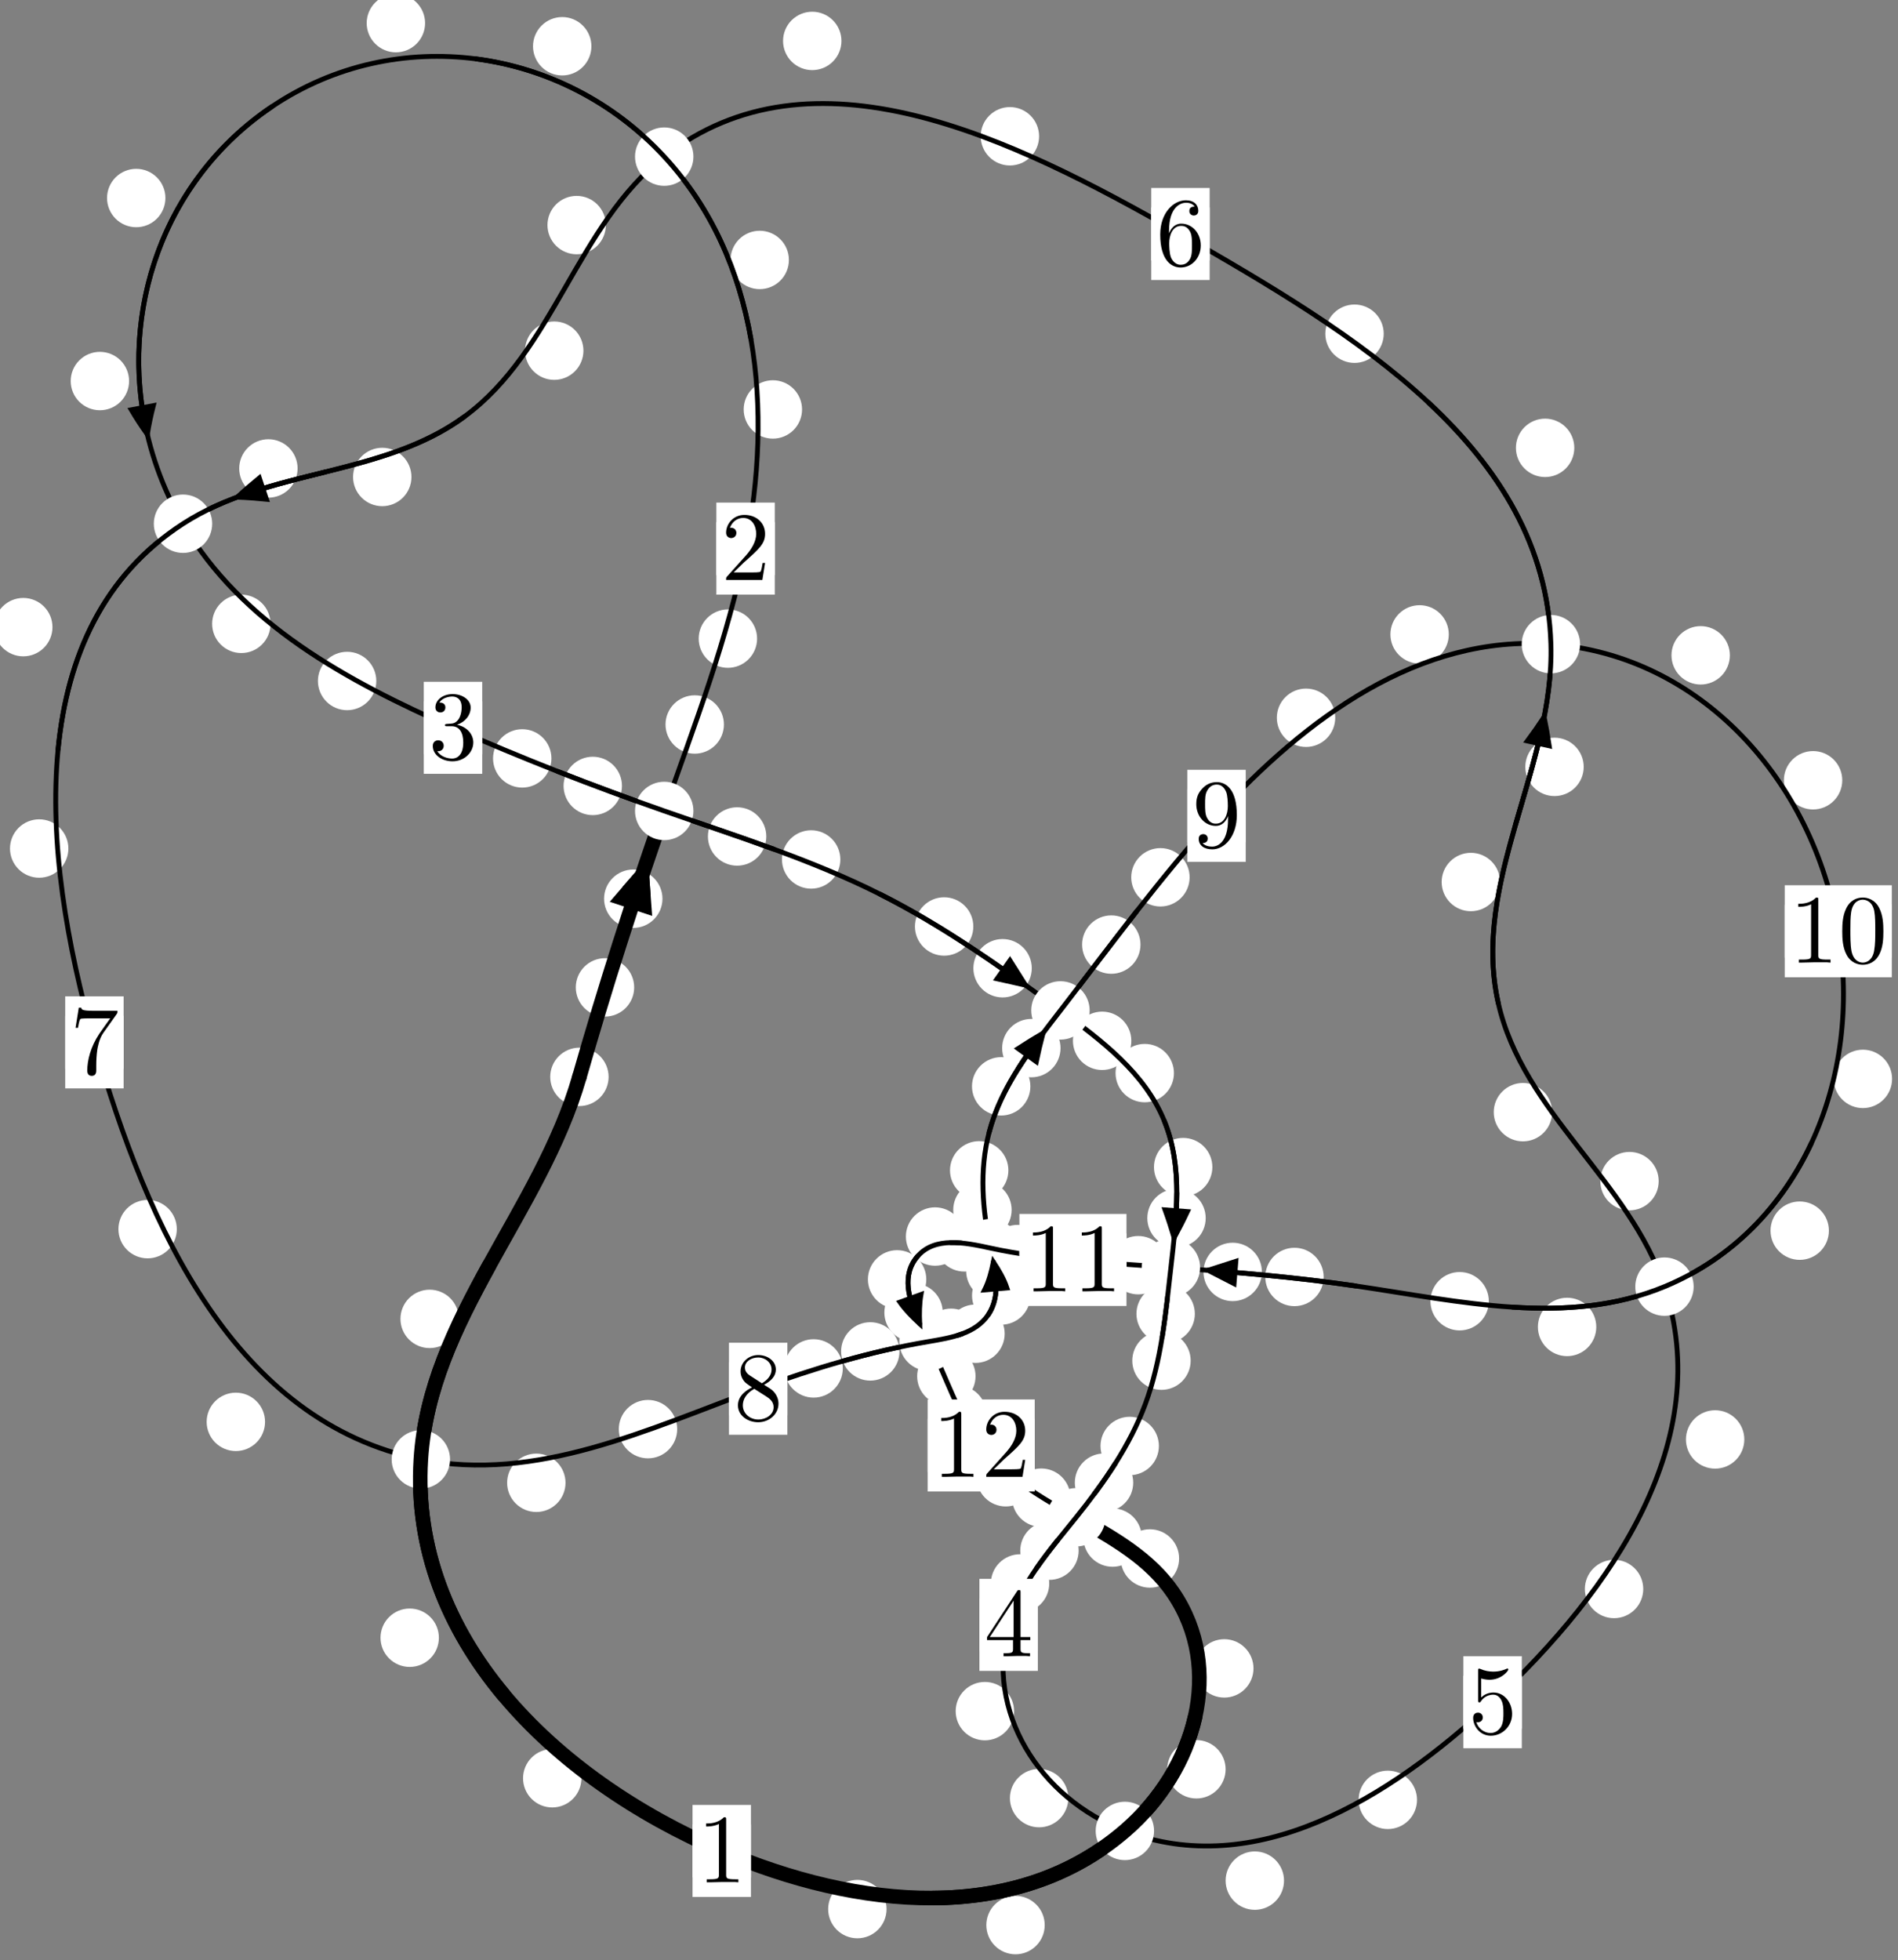 <?xml version="1.0"?>
<!-- Created by MetaPost 1.999 on 2021.07.06:0016 -->
<svg version="1.1" xmlns="http://www.w3.org/2000/svg" xmlns:xlink="http://www.w3.org/1999/xlink" width="194.308" height="200.641" viewBox="0 0 194.308 200.641">
<rect x="0" y="0" width="194.308" height="200.641" fill="#808080" stroke="none"/>
<!-- Original BoundingBox: -68.605530 -117.020248 125.702789 83.620697 -->
  <defs>
    <g transform="scale(0.01,0.01)" id="GLYPHcmr10_48">
      <path style="fill-rule: evenodd;" d="M460 -320C460 -400,455 -480,420 -554C374 -650,292 -666,250 -666C190 -666,117 -640,76 -547C44 -478,39 -400,39 -320C39 -245,43 -155,84 -79C127 2,200 22,249 22C303 22,379 1,423 -94C455 -163,460 -241,460 -320M249 -0C210 -0,151 -25,133 -121C122 -181,122 -273,122 -332C122 -396,122 -462,130 -516C149 -635,224 -644,249 -644C282 -644,348 -626,367 -527C377 -471,377 -395,377 -332C377 -257,377 -189,366 -125C351 -30,294 -0,249 -0"></path>
    </g>
    <g transform="scale(0.01,0.01)" id="GLYPHcmr10_49">
      <path style="fill-rule: evenodd;" d="M294 -640C294 -664,294 -666,271 -666C209 -602,121 -602,89 -602L89 -571C109 -571,168 -571,220 -597L220 -79C220 -43,217 -31,127 -31L95 -31L95 -0L257 -0L130 -3L217 -3L257 -3L297 -3L384 -3L419 -0L419 -31L387 -31C297 -31,294 -42,294 -79"></path>
    </g>
    <g transform="scale(0.01,0.01)" id="GLYPHcmr10_50">
      <path style="fill-rule: evenodd;" d="M127 -77L233 -180C389 -318,449 -372,449 -472C449 -586,359 -666,237 -666C124 -666,50 -574,50 -485C50 -429,100 -429,103 -429C120 -429,155 -441,155 -482C155 -508,137 -534,102 -534C94 -534,92 -534,89 -533C112 -598,166 -635,224 -635C315 -635,358 -554,358 -472C358 -392,308 -313,253 -251L61 -37C50 -26,50 -24,50 -0L421 -0L449 -174L424 -174C419 -144,412 -100,402 -85C395 -77,329 -77,307 -77"></path>
    </g>
    <g transform="scale(0.01,0.01)" id="GLYPHcmr10_51">
      <path style="fill-rule: evenodd;" d="M290 -352C372 -379,430 -449,430 -528C430 -610,342 -666,246 -666C145 -666,69 -606,69 -530C69 -497,91 -478,120 -478C151 -478,171 -500,171 -529C171 -579,124 -579,109 -579C140 -628,206 -641,242 -641C283 -641,338 -619,338 -529C338 -517,336 -459,310 -415C280 -367,246 -364,221 -363C213 -362,189 -360,182 -360C174 -359,167 -358,167 -348C167 -337,174 -337,191 -337L235 -337C317 -337,354 -269,354 -171C354 -35,285 -6,241 -6C198 -6,123 -23,88 -82C123 -77,154 -99,154 -137C154 -173,127 -193,98 -193C74 -193,42 -179,42 -135C42 -44,135 22,244 22C366 22,457 -69,457 -171C457 -253,394 -331,290 -352"></path>
    </g>
    <g transform="scale(0.01,0.01)" id="GLYPHcmr10_52">
      <path style="fill-rule: evenodd;" d="M294 -165L294 -78C294 -42,292 -31,218 -31L197 -31L197 -0L332 -0L238 -3L290 -3L332 -3L374 -3L427 -3L468 -0L468 -31L447 -31C373 -31,371 -42,371 -78L371 -165L471 -165L471 -196L371 -196L371 -651C371 -671,371 -677,355 -677C346 -677,343 -677,335 -665L28 -196L28 -165M300 -196L56 -196L300 -569"></path>
    </g>
    <g transform="scale(0.01,0.01)" id="GLYPHcmr10_53">
      <path style="fill-rule: evenodd;" d="M449 -201C449 -320,367 -420,259 -420C211 -420,168 -404,132 -369L132 -564C152 -558,185 -551,217 -551C340 -551,410 -642,410 -655C410 -661,407 -666,400 -666C399 -666,397 -666,392 -663C372 -654,323 -634,256 -634C216 -634,170 -641,123 -662C115 -665,113 -665,111 -665C101 -665,101 -657,101 -641L101 -345C101 -327,101 -319,115 -319C122 -319,124 -322,128 -328C139 -344,176 -398,257 -398C309 -398,334 -352,342 -334C358 -297,360 -258,360 -208C360 -173,360 -113,336 -71C312 -32,275 -6,229 -6C156 -6,99 -59,82 -118C85 -117,88 -116,99 -116C132 -116,149 -141,149 -165C149 -189,132 -214,99 -214C85 -214,50 -207,50 -161C50 -75,119 22,231 22C347 22,449 -74,449 -201"></path>
    </g>
    <g transform="scale(0.01,0.01)" id="GLYPHcmr10_54">
      <path style="fill-rule: evenodd;" d="M132 -328L132 -352C132 -605,256 -641,307 -641C331 -641,373 -635,395 -601C380 -601,340 -601,340 -556C340 -525,364 -510,386 -510C402 -510,432 -519,432 -558C432 -618,388 -666,305 -666C177 -666,42 -537,42 -316C42 -49,158 22,251 22C362 22,457 -72,457 -204C457 -331,368 -427,257 -427C189 -427,152 -376,132 -328M251 -6C188 -6,158 -66,152 -81C134 -128,134 -208,134 -226C134 -304,166 -404,256 -404C272 -404,318 -404,349 -342C367 -305,367 -254,367 -205C367 -157,367 -107,350 -71C320 -11,274 -6,251 -6"></path>
    </g>
    <g transform="scale(0.01,0.01)" id="GLYPHcmr10_55">
      <path style="fill-rule: evenodd;" d="M476 -609C485 -621,485 -623,485 -644L242 -644C120 -644,118 -657,114 -676L89 -676L56 -470L81 -470C84 -486,93 -549,106 -561C113 -567,191 -567,204 -567L411 -567C400 -551,321 -442,299 -409C209 -274,176 -135,176 -33C176 -23,176 22,222 22C268 22,268 -23,268 -33L268 -84C268 -139,271 -194,279 -248C283 -271,297 -357,341 -419"></path>
    </g>
    <g transform="scale(0.01,0.01)" id="GLYPHcmr10_56">
      <path style="fill-rule: evenodd;" d="M163 -457C117 -487,113 -521,113 -538C113 -599,178 -641,249 -641C322 -641,386 -589,386 -517C386 -460,347 -412,287 -377M309 -362C381 -399,430 -451,430 -517C430 -609,341 -666,250 -666C150 -666,69 -592,69 -499C69 -481,71 -436,113 -389C124 -377,161 -352,186 -335C128 -306,42 -250,42 -151C42 -45,144 22,249 22C362 22,457 -61,457 -168C457 -204,446 -249,408 -291C389 -312,373 -322,309 -362M209 -320L332 -242C360 -223,407 -193,407 -132C407 -58,332 -6,250 -6C164 -6,92 -68,92 -151C92 -209,124 -273,209 -320"></path>
    </g>
    <g transform="scale(0.01,0.01)" id="GLYPHcmr10_57">
      <path style="fill-rule: evenodd;" d="M367 -318L367 -286C367 -52,263 -6,205 -6C188 -6,134 -8,107 -42C151 -42,159 -71,159 -88C159 -119,135 -134,113 -134C97 -134,67 -125,67 -86C67 -19,121 22,206 22C335 22,457 -114,457 -329C457 -598,342 -666,253 -666C198 -666,149 -648,106 -603C65 -558,42 -516,42 -441C42 -316,130 -218,242 -218C303 -218,344 -260,367 -318M243 -241C227 -241,181 -241,150 -304C132 -341,132 -391,132 -440C132 -494,132 -541,153 -578C180 -628,218 -641,253 -641C299 -641,332 -607,349 -562C361 -530,365 -467,365 -421C365 -338,331 -241,243 -241"></path>
    </g>
  </defs>
  <path d="M64.924 101.058C64.924 100.266,64.609 99.505,64.049 98.945C63.488 98.384,62.728 98.069,61.935 98.069C61.143 98.069,60.383 98.384,59.822 98.945C59.262 99.505,58.947 100.266,58.947 101.058C58.947 101.851,59.262 102.611,59.822 103.172C60.383 103.732,61.143 104.047,61.935 104.047C62.728 104.047,63.488 103.732,64.049 103.172C64.609 102.611,64.924 101.851,64.924 101.058Z" style="fill: rgb(100%,100%,100%);stroke: none;"></path>
  <path d="M62.306 110.216C62.306 109.423,61.991 108.663,61.431 108.103C60.87 107.542,60.11 107.227,59.318 107.227C58.525 107.227,57.765 107.542,57.204 108.103C56.644 108.663,56.329 109.423,56.329 110.216C56.329 111.009,56.644 111.769,57.204 112.329C57.765 112.89,58.525 113.205,59.318 113.205C60.11 113.205,60.87 112.89,61.431 112.329C61.991 111.769,62.306 111.009,62.306 110.216Z" style="fill: rgb(100%,100%,100%);stroke: none;"></path>
  <path d="M74.111 74.152C74.111 73.359,73.796 72.599,73.235 72.038C72.675 71.478,71.915 71.163,71.122 71.163C70.329 71.163,69.569 71.478,69.009 72.038C68.448 72.599,68.133 73.359,68.133 74.152C68.133 74.944,68.448 75.705,69.009 76.265C69.569 76.826,70.329 77.14,71.122 77.14C71.915 77.14,72.675 76.826,73.235 76.265C73.796 75.705,74.111 74.944,74.111 74.152Z" style="fill: rgb(100%,100%,100%);stroke: none;"></path>
  <path d="M67.82 91.982C67.82 91.189,67.505 90.429,66.944 89.869C66.384 89.308,65.624 88.993,64.831 88.993C64.038 88.993,63.278 89.308,62.718 89.869C62.157 90.429,61.842 91.189,61.842 91.982C61.842 92.775,62.157 93.535,62.718 94.095C63.278 94.656,64.038 94.971,64.831 94.971C65.624 94.971,66.384 94.656,66.944 94.095C67.505 93.535,67.82 92.775,67.82 91.982Z" style="fill: rgb(100%,100%,100%);stroke: none;"></path>
  <path d="M82.111 41.907C82.111 41.114,81.796 40.354,81.236 39.793C80.675 39.233,79.915 38.918,79.123 38.918C78.33 38.918,77.57 39.233,77.009 39.793C76.449 40.354,76.134 41.114,76.134 41.907C76.134 42.699,76.449 43.459,77.009 44.02C77.57 44.58,78.33 44.895,79.123 44.895C79.915 44.895,80.675 44.58,81.236 44.02C81.796 43.459,82.111 42.699,82.111 41.907Z" style="fill: rgb(100%,100%,100%);stroke: none;"></path>
  <path d="M77.507 65.363C77.507 64.57,77.192 63.81,76.631 63.249C76.071 62.689,75.311 62.374,74.518 62.374C73.725 62.374,72.965 62.689,72.405 63.249C71.844 63.81,71.529 64.57,71.529 65.363C71.529 66.155,71.844 66.915,72.405 67.476C72.965 68.036,73.725 68.351,74.518 68.351C75.311 68.351,76.071 68.036,76.631 67.476C77.192 66.915,77.507 66.155,77.507 65.363Z" style="fill: rgb(100%,100%,100%);stroke: none;"></path>
  <path d="M60.545 4.734C60.545 3.941,60.23 3.181,59.669 2.621C59.109 2.06,58.349 1.745,57.556 1.745C56.763 1.745,56.003 2.06,55.443 2.621C54.882 3.181,54.567 3.941,54.567 4.734C54.567 5.527,54.882 6.287,55.443 6.847C56.003 7.408,56.763 7.723,57.556 7.723C58.349 7.723,59.109 7.408,59.669 6.847C60.23 6.287,60.545 5.527,60.545 4.734Z" style="fill: rgb(100%,100%,100%);stroke: none;"></path>
  <path d="M80.765 26.605C80.765 25.813,80.45 25.053,79.889 24.492C79.329 23.932,78.569 23.617,77.776 23.617C76.983 23.617,76.223 23.932,75.663 24.492C75.102 25.053,74.787 25.813,74.787 26.605C74.787 27.398,75.102 28.158,75.663 28.719C76.223 29.279,76.983 29.594,77.776 29.594C78.569 29.594,79.329 29.279,79.889 28.719C80.45 28.158,80.765 27.398,80.765 26.605Z" style="fill: rgb(100%,100%,100%);stroke: none;"></path>
  <path d="M16.935 20.267C16.935 19.475,16.62 18.715,16.06 18.154C15.499 17.594,14.739 17.279,13.946 17.279C13.154 17.279,12.394 17.594,11.833 18.154C11.273 18.715,10.958 19.475,10.958 20.267C10.958 21.06,11.273 21.82,11.833 22.381C12.394 22.941,13.154 23.256,13.946 23.256C14.739 23.256,15.499 22.941,16.06 22.381C16.62 21.82,16.935 21.06,16.935 20.267Z" style="fill: rgb(100%,100%,100%);stroke: none;"></path>
  <path d="M43.518 2.368C43.518 1.575,43.203 0.815,42.642 0.255C42.082 -0.306,41.322 -0.621,40.529 -0.621C39.736 -0.621,38.976 -0.306,38.416 0.255C37.855 0.815,37.54 1.575,37.54 2.368C37.54 3.161,37.855 3.921,38.416 4.481C38.976 5.042,39.736 5.357,40.529 5.357C41.322 5.357,42.082 5.042,42.642 4.481C43.203 3.921,43.518 3.161,43.518 2.368Z" style="fill: rgb(100%,100%,100%);stroke: none;"></path>
  <path d="M27.696 63.851C27.696 63.058,27.381 62.298,26.82 61.738C26.26 61.177,25.499 60.862,24.707 60.862C23.914 60.862,23.154 61.177,22.593 61.738C22.033 62.298,21.718 63.058,21.718 63.851C21.718 64.644,22.033 65.404,22.593 65.964C23.154 66.525,23.914 66.84,24.707 66.84C25.499 66.84,26.26 66.525,26.82 65.964C27.381 65.404,27.696 64.644,27.696 63.851Z" style="fill: rgb(100%,100%,100%);stroke: none;"></path>
  <path d="M13.215 39C13.215 38.208,12.9 37.447,12.34 36.887C11.779 36.326,11.019 36.011,10.226 36.011C9.434 36.011,8.673 36.326,8.113 36.887C7.552 37.447,7.238 38.208,7.238 39C7.238 39.793,7.552 40.553,8.113 41.114C8.673 41.674,9.434 41.989,10.226 41.989C11.019 41.989,11.779 41.674,12.34 41.114C12.9 40.553,13.215 39.793,13.215 39Z" style="fill: rgb(100%,100%,100%);stroke: none;"></path>
  <path d="M56.453 77.622C56.453 76.829,56.138 76.069,55.577 75.508C55.017 74.948,54.257 74.633,53.464 74.633C52.671 74.633,51.911 74.948,51.351 75.508C50.79 76.069,50.475 76.829,50.475 77.622C50.475 78.414,50.79 79.174,51.351 79.735C51.911 80.295,52.671 80.61,53.464 80.61C54.257 80.61,55.017 80.295,55.577 79.735C56.138 79.174,56.453 78.414,56.453 77.622Z" style="fill: rgb(100%,100%,100%);stroke: none;"></path>
  <path d="M38.524 69.698C38.524 68.905,38.209 68.145,37.649 67.585C37.088 67.024,36.328 66.709,35.536 66.709C34.743 66.709,33.983 67.024,33.422 67.585C32.862 68.145,32.547 68.905,32.547 69.698C32.547 70.491,32.862 71.251,33.422 71.811C33.983 72.372,34.743 72.687,35.536 72.687C36.328 72.687,37.088 72.372,37.649 71.811C38.209 71.251,38.524 70.491,38.524 69.698Z" style="fill: rgb(100%,100%,100%);stroke: none;"></path>
  <path d="M78.451 85.612C78.451 84.82,78.136 84.059,77.576 83.499C77.015 82.938,76.255 82.624,75.462 82.624C74.67 82.624,73.91 82.938,73.349 83.499C72.789 84.059,72.474 84.82,72.474 85.612C72.474 86.405,72.789 87.165,73.349 87.726C73.91 88.286,74.67 88.601,75.462 88.601C76.255 88.601,77.015 88.286,77.576 87.726C78.136 87.165,78.451 86.405,78.451 85.612Z" style="fill: rgb(100%,100%,100%);stroke: none;"></path>
  <path d="M63.675 80.44C63.675 79.647,63.36 78.887,62.799 78.326C62.239 77.766,61.479 77.451,60.686 77.451C59.893 77.451,59.133 77.766,58.573 78.326C58.012 78.887,57.697 79.647,57.697 80.44C57.697 81.232,58.012 81.993,58.573 82.553C59.133 83.113,59.893 83.428,60.686 83.428C61.479 83.428,62.239 83.113,62.799 82.553C63.36 81.993,63.675 81.232,63.675 80.44Z" style="fill: rgb(100%,100%,100%);stroke: none;"></path>
  <path d="M99.645 94.824C99.645 94.031,99.33 93.271,98.769 92.711C98.209 92.15,97.449 91.835,96.656 91.835C95.863 91.835,95.103 92.15,94.543 92.711C93.982 93.271,93.667 94.031,93.667 94.824C93.667 95.617,93.982 96.377,94.543 96.937C95.103 97.498,95.863 97.813,96.656 97.813C97.449 97.813,98.209 97.498,98.769 96.937C99.33 96.377,99.645 95.617,99.645 94.824Z" style="fill: rgb(100%,100%,100%);stroke: none;"></path>
  <path d="M86.031 87.966C86.031 87.173,85.716 86.413,85.156 85.852C84.595 85.292,83.835 84.977,83.042 84.977C82.25 84.977,81.489 85.292,80.929 85.852C80.369 86.413,80.054 87.173,80.054 87.966C80.054 88.758,80.369 89.519,80.929 90.079C81.489 90.639,82.25 90.954,83.042 90.954C83.835 90.954,84.595 90.639,85.156 90.079C85.716 89.519,86.031 88.758,86.031 87.966Z" style="fill: rgb(100%,100%,100%);stroke: none;"></path>
  <path d="M115.819 106.526C115.819 105.733,115.505 104.973,114.944 104.412C114.384 103.852,113.623 103.537,112.831 103.537C112.038 103.537,111.278 103.852,110.717 104.412C110.157 104.973,109.842 105.733,109.842 106.526C109.842 107.318,110.157 108.079,110.717 108.639C111.278 109.199,112.038 109.514,112.831 109.514C113.623 109.514,114.384 109.199,114.944 108.639C115.505 108.079,115.819 107.318,115.819 106.526Z" style="fill: rgb(100%,100%,100%);stroke: none;"></path>
  <path d="M105.629 99.098C105.629 98.305,105.314 97.545,104.753 96.984C104.193 96.424,103.433 96.109,102.64 96.109C101.847 96.109,101.087 96.424,100.527 96.984C99.966 97.545,99.651 98.305,99.651 99.098C99.651 99.89,99.966 100.651,100.527 101.211C101.087 101.772,101.847 102.087,102.64 102.087C103.433 102.087,104.193 101.772,104.753 101.211C105.314 100.651,105.629 99.89,105.629 99.098Z" style="fill: rgb(100%,100%,100%);stroke: none;"></path>
  <path d="M124.116 119.45C124.116 118.658,123.801 117.898,123.241 117.337C122.68 116.777,121.92 116.462,121.127 116.462C120.335 116.462,119.574 116.777,119.014 117.337C118.454 117.898,118.139 118.658,118.139 119.45C118.139 120.243,118.454 121.003,119.014 121.564C119.574 122.124,120.335 122.439,121.127 122.439C121.92 122.439,122.68 122.124,123.241 121.564C123.801 121.003,124.116 120.243,124.116 119.45Z" style="fill: rgb(100%,100%,100%);stroke: none;"></path>
  <path d="M120.183 109.83C120.183 109.038,119.868 108.277,119.307 107.717C118.747 107.156,117.987 106.842,117.194 106.842C116.401 106.842,115.641 107.156,115.081 107.717C114.52 108.277,114.205 109.038,114.205 109.83C114.205 110.623,114.52 111.383,115.081 111.944C115.641 112.504,116.401 112.819,117.194 112.819C117.987 112.819,118.747 112.504,119.307 111.944C119.868 111.383,120.183 110.623,120.183 109.83Z" style="fill: rgb(100%,100%,100%);stroke: none;"></path>
  <path d="M122.322 134.467C122.322 133.674,122.007 132.914,121.446 132.353C120.886 131.793,120.126 131.478,119.333 131.478C118.54 131.478,117.78 131.793,117.22 132.353C116.659 132.914,116.344 133.674,116.344 134.467C116.344 135.259,116.659 136.02,117.22 136.58C117.78 137.141,118.54 137.455,119.333 137.455C120.126 137.455,120.886 137.141,121.446 136.58C122.007 136.02,122.322 135.259,122.322 134.467Z" style="fill: rgb(100%,100%,100%);stroke: none;"></path>
  <path d="M123.434 124.673C123.434 123.88,123.119 123.12,122.559 122.559C121.998 121.999,121.238 121.684,120.445 121.684C119.653 121.684,118.893 121.999,118.332 122.559C117.772 123.12,117.457 123.88,117.457 124.673C117.457 125.465,117.772 126.225,118.332 126.786C118.893 127.346,119.653 127.661,120.445 127.661C121.238 127.661,121.998 127.346,122.559 126.786C123.119 126.225,123.434 125.465,123.434 124.673Z" style="fill: rgb(100%,100%,100%);stroke: none;"></path>
  <path d="M118.642 147.995C118.642 147.202,118.327 146.442,117.767 145.882C117.207 145.321,116.446 145.006,115.654 145.006C114.861 145.006,114.101 145.321,113.54 145.882C112.98 146.442,112.665 147.202,112.665 147.995C112.665 148.788,112.98 149.548,113.54 150.108C114.101 150.669,114.861 150.984,115.654 150.984C116.446 150.984,117.207 150.669,117.767 150.108C118.327 149.548,118.642 148.788,118.642 147.995Z" style="fill: rgb(100%,100%,100%);stroke: none;"></path>
  <path d="M121.895 139.262C121.895 138.469,121.58 137.709,121.02 137.149C120.459 136.588,119.699 136.273,118.907 136.273C118.114 136.273,117.354 136.588,116.793 137.149C116.233 137.709,115.918 138.469,115.918 139.262C115.918 140.055,116.233 140.815,116.793 141.375C117.354 141.936,118.114 142.251,118.907 142.251C119.699 142.251,120.459 141.936,121.02 141.375C121.58 140.815,121.895 140.055,121.895 139.262Z" style="fill: rgb(100%,100%,100%);stroke: none;"></path>
  <path d="M110.426 158.708C110.426 157.915,110.111 157.155,109.551 156.594C108.99 156.034,108.23 155.719,107.437 155.719C106.645 155.719,105.885 156.034,105.324 156.594C104.764 157.155,104.449 157.915,104.449 158.708C104.449 159.5,104.764 160.261,105.324 160.821C105.885 161.382,106.645 161.696,107.437 161.696C108.23 161.696,108.99 161.382,109.551 160.821C110.111 160.261,110.426 159.5,110.426 158.708Z" style="fill: rgb(100%,100%,100%);stroke: none;"></path>
  <path d="M116.013 151.748C116.013 150.955,115.698 150.195,115.138 149.635C114.577 149.074,113.817 148.759,113.024 148.759C112.232 148.759,111.471 149.074,110.911 149.635C110.35 150.195,110.036 150.955,110.036 151.748C110.036 152.541,110.35 153.301,110.911 153.861C111.471 154.422,112.232 154.737,113.024 154.737C113.817 154.737,114.577 154.422,115.138 153.861C115.698 153.301,116.013 152.541,116.013 151.748Z" style="fill: rgb(100%,100%,100%);stroke: none;"></path>
  <path d="M103.815 175.133C103.815 174.341,103.5 173.58,102.94 173.02C102.379 172.459,101.619 172.145,100.826 172.145C100.034 172.145,99.273 172.459,98.713 173.02C98.152 173.58,97.838 174.341,97.838 175.133C97.838 175.926,98.152 176.686,98.713 177.247C99.273 177.807,100.034 178.122,100.826 178.122C101.619 178.122,102.379 177.807,102.94 177.247C103.5 176.686,103.815 175.926,103.815 175.133Z" style="fill: rgb(100%,100%,100%);stroke: none;"></path>
  <path d="M107.416 162.065C107.416 161.272,107.101 160.512,106.541 159.951C105.981 159.391,105.22 159.076,104.428 159.076C103.635 159.076,102.875 159.391,102.314 159.951C101.754 160.512,101.439 161.272,101.439 162.065C101.439 162.857,101.754 163.617,102.314 164.178C102.875 164.738,103.635 165.053,104.428 165.053C105.22 165.053,105.981 164.738,106.541 164.178C107.101 163.617,107.416 162.857,107.416 162.065Z" style="fill: rgb(100%,100%,100%);stroke: none;"></path>
  <path d="M131.451 192.48C131.451 191.688,131.136 190.928,130.575 190.367C130.015 189.807,129.255 189.492,128.462 189.492C127.669 189.492,126.909 189.807,126.349 190.367C125.788 190.928,125.473 191.688,125.473 192.48C125.473 193.273,125.788 194.033,126.349 194.594C126.909 195.154,127.669 195.469,128.462 195.469C129.255 195.469,130.015 195.154,130.575 194.594C131.136 194.033,131.451 193.273,131.451 192.48Z" style="fill: rgb(100%,100%,100%);stroke: none;"></path>
  <path d="M109.368 184.035C109.368 183.242,109.053 182.482,108.492 181.922C107.932 181.361,107.172 181.046,106.379 181.046C105.586 181.046,104.826 181.361,104.266 181.922C103.705 182.482,103.39 183.242,103.39 184.035C103.39 184.828,103.705 185.588,104.266 186.148C104.826 186.709,105.586 187.024,106.379 187.024C107.172 187.024,107.932 186.709,108.492 186.148C109.053 185.588,109.368 184.828,109.368 184.035Z" style="fill: rgb(100%,100%,100%);stroke: none;"></path>
  <path d="M168.228 162.632C168.228 161.839,167.914 161.079,167.353 160.518C166.793 159.958,166.032 159.643,165.24 159.643C164.447 159.643,163.687 159.958,163.126 160.518C162.566 161.079,162.251 161.839,162.251 162.632C162.251 163.424,162.566 164.184,163.126 164.745C163.687 165.305,164.447 165.62,165.24 165.62C166.032 165.62,166.793 165.305,167.353 164.745C167.914 164.184,168.228 163.424,168.228 162.632Z" style="fill: rgb(100%,100%,100%);stroke: none;"></path>
  <path d="M145.068 184.212C145.068 183.42,144.753 182.66,144.193 182.099C143.632 181.539,142.872 181.224,142.08 181.224C141.287 181.224,140.527 181.539,139.966 182.099C139.406 182.66,139.091 183.42,139.091 184.212C139.091 185.005,139.406 185.765,139.966 186.326C140.527 186.886,141.287 187.201,142.08 187.201C142.872 187.201,143.632 186.886,144.193 186.326C144.753 185.765,145.068 185.005,145.068 184.212Z" style="fill: rgb(100%,100%,100%);stroke: none;"></path>
  <path d="M169.809 120.887C169.809 120.094,169.494 119.334,168.933 118.774C168.373 118.213,167.613 117.898,166.82 117.898C166.027 117.898,165.267 118.213,164.707 118.774C164.146 119.334,163.831 120.094,163.831 120.887C163.831 121.68,164.146 122.44,164.707 123C165.267 123.561,166.027 123.876,166.82 123.876C167.613 123.876,168.373 123.561,168.933 123C169.494 122.44,169.809 121.68,169.809 120.887Z" style="fill: rgb(100%,100%,100%);stroke: none;"></path>
  <path d="M178.574 147.325C178.574 146.532,178.26 145.772,177.699 145.211C177.139 144.651,176.378 144.336,175.586 144.336C174.793 144.336,174.033 144.651,173.472 145.211C172.912 145.772,172.597 146.532,172.597 147.325C172.597 148.117,172.912 148.877,173.472 149.438C174.033 149.998,174.793 150.313,175.586 150.313C176.378 150.313,177.139 149.998,177.699 149.438C178.26 148.877,178.574 148.117,178.574 147.325Z" style="fill: rgb(100%,100%,100%);stroke: none;"></path>
  <path d="M153.568 90.273C153.568 89.48,153.253 88.72,152.692 88.16C152.132 87.599,151.372 87.284,150.579 87.284C149.786 87.284,149.026 87.599,148.466 88.16C147.905 88.72,147.59 89.48,147.59 90.273C147.59 91.066,147.905 91.826,148.466 92.387C149.026 92.947,149.786 93.262,150.579 93.262C151.372 93.262,152.132 92.947,152.692 92.387C153.253 91.826,153.568 91.066,153.568 90.273Z" style="fill: rgb(100%,100%,100%);stroke: none;"></path>
  <path d="M158.901 113.829C158.901 113.036,158.586 112.276,158.025 111.716C157.465 111.155,156.705 110.84,155.912 110.84C155.119 110.84,154.359 111.155,153.799 111.716C153.238 112.276,152.923 113.036,152.923 113.829C152.923 114.622,153.238 115.382,153.799 115.942C154.359 116.503,155.119 116.818,155.912 116.818C156.705 116.818,157.465 116.503,158.025 115.942C158.586 115.382,158.901 114.622,158.901 113.829Z" style="fill: rgb(100%,100%,100%);stroke: none;"></path>
  <path d="M161.169 45.837C161.169 45.045,160.854 44.284,160.294 43.724C159.733 43.163,158.973 42.848,158.181 42.848C157.388 42.848,156.628 43.163,156.067 43.724C155.507 44.284,155.192 45.045,155.192 45.837C155.192 46.63,155.507 47.39,156.067 47.951C156.628 48.511,157.388 48.826,158.181 48.826C158.973 48.826,159.733 48.511,160.294 47.951C160.854 47.39,161.169 46.63,161.169 45.837Z" style="fill: rgb(100%,100%,100%);stroke: none;"></path>
  <path d="M162.132 78.489C162.132 77.697,161.817 76.937,161.257 76.376C160.696 75.816,159.936 75.501,159.143 75.501C158.351 75.501,157.59 75.816,157.03 76.376C156.469 76.937,156.155 77.697,156.155 78.489C156.155 79.282,156.469 80.042,157.03 80.603C157.59 81.163,158.351 81.478,159.143 81.478C159.936 81.478,160.696 81.163,161.257 80.603C161.817 80.042,162.132 79.282,162.132 78.489Z" style="fill: rgb(100%,100%,100%);stroke: none;"></path>
  <path d="M106.378 13.948C106.378 13.155,106.063 12.395,105.502 11.835C104.942 11.274,104.182 10.959,103.389 10.959C102.596 10.959,101.836 11.274,101.276 11.835C100.715 12.395,100.4 13.155,100.4 13.948C100.4 14.741,100.715 15.501,101.276 16.061C101.836 16.622,102.596 16.937,103.389 16.937C104.182 16.937,104.942 16.622,105.502 16.061C106.063 15.501,106.378 14.741,106.378 13.948Z" style="fill: rgb(100%,100%,100%);stroke: none;"></path>
  <path d="M141.658 34.155C141.658 33.363,141.343 32.603,140.783 32.042C140.222 31.482,139.462 31.167,138.669 31.167C137.877 31.167,137.116 31.482,136.556 32.042C135.996 32.603,135.681 33.363,135.681 34.155C135.681 34.948,135.996 35.708,136.556 36.269C137.116 36.829,137.877 37.144,138.669 37.144C139.462 37.144,140.222 36.829,140.783 36.269C141.343 35.708,141.658 34.948,141.658 34.155Z" style="fill: rgb(100%,100%,100%);stroke: none;"></path>
  <path d="M62.024 23.037C62.024 22.244,61.709 21.484,61.149 20.923C60.588 20.363,59.828 20.048,59.035 20.048C58.243 20.048,57.482 20.363,56.922 20.923C56.362 21.484,56.047 22.244,56.047 23.037C56.047 23.829,56.362 24.589,56.922 25.15C57.482 25.71,58.243 26.025,59.035 26.025C59.828 26.025,60.588 25.71,61.149 25.15C61.709 24.589,62.024 23.829,62.024 23.037Z" style="fill: rgb(100%,100%,100%);stroke: none;"></path>
  <path d="M86.143 4.189C86.143 3.396,85.828 2.636,85.267 2.075C84.707 1.515,83.946 1.2,83.154 1.2C82.361 1.2,81.601 1.515,81.04 2.075C80.48 2.636,80.165 3.396,80.165 4.189C80.165 4.981,80.48 5.741,81.04 6.302C81.601 6.862,82.361 7.177,83.154 7.177C83.946 7.177,84.707 6.862,85.267 6.302C85.828 5.741,86.143 4.981,86.143 4.189Z" style="fill: rgb(100%,100%,100%);stroke: none;"></path>
  <path d="M42.123 48.819C42.123 48.026,41.808 47.266,41.247 46.706C40.687 46.145,39.926 45.83,39.134 45.83C38.341 45.83,37.581 46.145,37.02 46.706C36.46 47.266,36.145 48.026,36.145 48.819C36.145 49.612,36.46 50.372,37.02 50.932C37.581 51.493,38.341 51.808,39.134 51.808C39.926 51.808,40.687 51.493,41.247 50.932C41.808 50.372,42.123 49.612,42.123 48.819Z" style="fill: rgb(100%,100%,100%);stroke: none;"></path>
  <path d="M59.729 35.891C59.729 35.098,59.414 34.338,58.853 33.777C58.293 33.217,57.533 32.902,56.74 32.902C55.947 32.902,55.187 33.217,54.627 33.777C54.066 34.338,53.751 35.098,53.751 35.891C53.751 36.683,54.066 37.443,54.627 38.004C55.187 38.564,55.947 38.879,56.74 38.879C57.533 38.879,58.293 38.564,58.853 38.004C59.414 37.443,59.729 36.683,59.729 35.891Z" style="fill: rgb(100%,100%,100%);stroke: none;"></path>
  <path d="M5.372 64.187C5.372 63.395,5.057 62.634,4.497 62.074C3.936 61.514,3.176 61.199,2.383 61.199C1.591 61.199,0.83 61.514,0.27 62.074C-0.291 62.634,-0.606 63.395,-0.606 64.187C-0.606 64.98,-0.291 65.74,0.27 66.301C0.83 66.861,1.591 67.176,2.383 67.176C3.176 67.176,3.936 66.861,4.497 66.301C5.057 65.74,5.372 64.98,5.372 64.187Z" style="fill: rgb(100%,100%,100%);stroke: none;"></path>
  <path d="M30.467 47.945C30.467 47.152,30.152 46.392,29.592 45.831C29.031 45.271,28.271 44.956,27.479 44.956C26.686 44.956,25.926 45.271,25.365 45.831C24.805 46.392,24.49 47.152,24.49 47.945C24.49 48.737,24.805 49.498,25.365 50.058C25.926 50.619,26.686 50.934,27.479 50.934C28.271 50.934,29.031 50.619,29.592 50.058C30.152 49.498,30.467 48.737,30.467 47.945Z" style="fill: rgb(100%,100%,100%);stroke: none;"></path>
  <path d="M18.101 125.801C18.101 125.008,17.786 124.248,17.226 123.688C16.665 123.127,15.905 122.812,15.112 122.812C14.32 122.812,13.559 123.127,12.999 123.688C12.438 124.248,12.124 125.008,12.124 125.801C12.124 126.594,12.438 127.354,12.999 127.914C13.559 128.475,14.32 128.79,15.112 128.79C15.905 128.79,16.665 128.475,17.226 127.914C17.786 127.354,18.101 126.594,18.101 125.801Z" style="fill: rgb(100%,100%,100%);stroke: none;"></path>
  <path d="M7 86.845C7 86.052,6.685 85.292,6.125 84.732C5.564 84.171,4.804 83.856,4.012 83.856C3.219 83.856,2.459 84.171,1.898 84.732C1.338 85.292,1.023 86.052,1.023 86.845C1.023 87.638,1.338 88.398,1.898 88.958C2.459 89.519,3.219 89.834,4.012 89.834C4.804 89.834,5.564 89.519,6.125 88.958C6.685 88.398,7 87.638,7 86.845Z" style="fill: rgb(100%,100%,100%);stroke: none;"></path>
  <path d="M57.895 151.762C57.895 150.97,57.58 150.21,57.019 149.649C56.459 149.089,55.699 148.774,54.906 148.774C54.113 148.774,53.353 149.089,52.793 149.649C52.232 150.21,51.917 150.97,51.917 151.762C51.917 152.555,52.232 153.315,52.793 153.876C53.353 154.436,54.113 154.751,54.906 154.751C55.699 154.751,56.459 154.436,57.019 153.876C57.58 153.315,57.895 152.555,57.895 151.762Z" style="fill: rgb(100%,100%,100%);stroke: none;"></path>
  <path d="M27.134 145.525C27.134 144.733,26.819 143.972,26.258 143.412C25.698 142.852,24.937 142.537,24.145 142.537C23.352 142.537,22.592 142.852,22.031 143.412C21.471 143.972,21.156 144.733,21.156 145.525C21.156 146.318,21.471 147.078,22.031 147.639C22.592 148.199,23.352 148.514,24.145 148.514C24.937 148.514,25.698 148.199,26.258 147.639C26.819 147.078,27.134 146.318,27.134 145.525Z" style="fill: rgb(100%,100%,100%);stroke: none;"></path>
  <path d="M86.282 140.056C86.282 139.263,85.967 138.503,85.406 137.943C84.846 137.382,84.086 137.067,83.293 137.067C82.5 137.067,81.74 137.382,81.18 137.943C80.619 138.503,80.304 139.263,80.304 140.056C80.304 140.849,80.619 141.609,81.18 142.169C81.74 142.73,82.5 143.045,83.293 143.045C84.086 143.045,84.846 142.73,85.406 142.169C85.967 141.609,86.282 140.849,86.282 140.056Z" style="fill: rgb(100%,100%,100%);stroke: none;"></path>
  <path d="M69.327 146.271C69.327 145.478,69.012 144.718,68.452 144.157C67.891 143.597,67.131 143.282,66.338 143.282C65.546 143.282,64.786 143.597,64.225 144.157C63.665 144.718,63.35 145.478,63.35 146.271C63.35 147.063,63.665 147.824,64.225 148.384C64.786 148.945,65.546 149.26,66.338 149.26C67.131 149.26,67.891 148.945,68.452 148.384C69.012 147.824,69.327 147.063,69.327 146.271Z" style="fill: rgb(100%,100%,100%);stroke: none;"></path>
  <path d="M100.359 136.921C100.359 136.128,100.044 135.368,99.483 134.808C98.923 134.247,98.163 133.932,97.37 133.932C96.577 133.932,95.817 134.247,95.257 134.808C94.696 135.368,94.381 136.128,94.381 136.921C94.381 137.714,94.696 138.474,95.257 139.034C95.817 139.595,96.577 139.91,97.37 139.91C98.163 139.91,98.923 139.595,99.483 139.034C100.044 138.474,100.359 137.714,100.359 136.921Z" style="fill: rgb(100%,100%,100%);stroke: none;"></path>
  <path d="M92.085 138.315C92.085 137.522,91.77 136.762,91.21 136.202C90.649 135.641,89.889 135.326,89.096 135.326C88.304 135.326,87.543 135.641,86.983 136.202C86.422 136.762,86.108 137.522,86.108 138.315C86.108 139.108,86.422 139.868,86.983 140.428C87.543 140.989,88.304 141.304,89.096 141.304C89.889 141.304,90.649 140.989,91.21 140.428C91.77 139.868,92.085 139.108,92.085 138.315Z" style="fill: rgb(100%,100%,100%);stroke: none;"></path>
  <path d="M105.489 132.594C105.489 131.801,105.174 131.041,104.614 130.48C104.053 129.92,103.293 129.605,102.5 129.605C101.708 129.605,100.947 129.92,100.387 130.48C99.826 131.041,99.512 131.801,99.512 132.594C99.512 133.386,99.826 134.146,100.387 134.707C100.947 135.267,101.708 135.582,102.5 135.582C103.293 135.582,104.053 135.267,104.614 134.707C105.174 134.146,105.489 133.386,105.489 132.594Z" style="fill: rgb(100%,100%,100%);stroke: none;"></path>
  <path d="M102.854 136.504C102.854 135.711,102.539 134.951,101.978 134.391C101.418 133.83,100.658 133.515,99.865 133.515C99.072 133.515,98.312 133.83,97.752 134.391C97.191 134.951,96.876 135.711,96.876 136.504C96.876 137.297,97.191 138.057,97.752 138.617C98.312 139.178,99.072 139.493,99.865 139.493C100.658 139.493,101.418 139.178,101.978 138.617C102.539 138.057,102.854 137.297,102.854 136.504Z" style="fill: rgb(100%,100%,100%);stroke: none;"></path>
  <path d="M103.566 123.832C103.566 123.04,103.251 122.28,102.69 121.719C102.13 121.159,101.37 120.844,100.577 120.844C99.784 120.844,99.024 121.159,98.464 121.719C97.903 122.28,97.588 123.04,97.588 123.832C97.588 124.625,97.903 125.385,98.464 125.946C99.024 126.506,99.784 126.821,100.577 126.821C101.37 126.821,102.13 126.506,102.69 125.946C103.251 125.385,103.566 124.625,103.566 123.832Z" style="fill: rgb(100%,100%,100%);stroke: none;"></path>
  <path d="M104.89 130.079C104.89 129.287,104.575 128.527,104.014 127.966C103.454 127.406,102.694 127.091,101.901 127.091C101.108 127.091,100.348 127.406,99.788 127.966C99.227 128.527,98.912 129.287,98.912 130.079C98.912 130.872,99.227 131.632,99.788 132.193C100.348 132.753,101.108 133.068,101.901 133.068C102.694 133.068,103.454 132.753,104.014 132.193C104.575 131.632,104.89 130.872,104.89 130.079Z" style="fill: rgb(100%,100%,100%);stroke: none;"></path>
  <path d="M105.485 111.185C105.485 110.392,105.17 109.632,104.61 109.072C104.049 108.511,103.289 108.196,102.496 108.196C101.704 108.196,100.944 108.511,100.383 109.072C99.823 109.632,99.508 110.392,99.508 111.185C99.508 111.978,99.823 112.738,100.383 113.298C100.944 113.859,101.704 114.174,102.496 114.174C103.289 114.174,104.049 113.859,104.61 113.298C105.17 112.738,105.485 111.978,105.485 111.185Z" style="fill: rgb(100%,100%,100%);stroke: none;"></path>
  <path d="M103.233 119.782C103.233 118.989,102.918 118.229,102.358 117.668C101.797 117.108,101.037 116.793,100.245 116.793C99.452 116.793,98.692 117.108,98.131 117.668C97.571 118.229,97.256 118.989,97.256 119.782C97.256 120.574,97.571 121.334,98.131 121.895C98.692 122.455,99.452 122.77,100.245 122.77C101.037 122.77,101.797 122.455,102.358 121.895C102.918 121.334,103.233 120.574,103.233 119.782Z" style="fill: rgb(100%,100%,100%);stroke: none;"></path>
  <path d="M116.758 96.677C116.758 95.885,116.443 95.125,115.883 94.564C115.322 94.004,114.562 93.689,113.769 93.689C112.977 93.689,112.216 94.004,111.656 94.564C111.095 95.125,110.78 95.885,110.78 96.677C110.78 97.47,111.095 98.23,111.656 98.791C112.216 99.351,112.977 99.666,113.769 99.666C114.562 99.666,115.322 99.351,115.883 98.791C116.443 98.23,116.758 97.47,116.758 96.677Z" style="fill: rgb(100%,100%,100%);stroke: none;"></path>
  <path d="M108.572 107.273C108.572 106.48,108.258 105.72,107.697 105.16C107.137 104.599,106.376 104.284,105.584 104.284C104.791 104.284,104.031 104.599,103.47 105.16C102.91 105.72,102.595 106.48,102.595 107.273C102.595 108.066,102.91 108.826,103.47 109.386C104.031 109.947,104.791 110.262,105.584 110.262C106.376 110.262,107.137 109.947,107.697 109.386C108.258 108.826,108.572 108.066,108.572 107.273Z" style="fill: rgb(100%,100%,100%);stroke: none;"></path>
  <path d="M136.694 73.463C136.694 72.67,136.379 71.91,135.818 71.349C135.258 70.789,134.497 70.474,133.705 70.474C132.912 70.474,132.152 70.789,131.591 71.349C131.031 71.91,130.716 72.67,130.716 73.463C130.716 74.255,131.031 75.015,131.591 75.576C132.152 76.136,132.912 76.451,133.705 76.451C134.497 76.451,135.258 76.136,135.818 75.576C136.379 75.015,136.694 74.255,136.694 73.463Z" style="fill: rgb(100%,100%,100%);stroke: none;"></path>
  <path d="M121.788 89.789C121.788 88.997,121.473 88.237,120.912 87.676C120.352 87.116,119.592 86.801,118.799 86.801C118.006 86.801,117.246 87.116,116.686 87.676C116.125 88.237,115.81 88.997,115.81 89.789C115.81 90.582,116.125 91.342,116.686 91.903C117.246 92.463,118.006 92.778,118.799 92.778C119.592 92.778,120.352 92.463,120.912 91.903C121.473 91.342,121.788 90.582,121.788 89.789Z" style="fill: rgb(100%,100%,100%);stroke: none;"></path>
  <path d="M177.096 67.072C177.096 66.279,176.781 65.519,176.22 64.959C175.66 64.398,174.899 64.083,174.107 64.083C173.314 64.083,172.554 64.398,171.993 64.959C171.433 65.519,171.118 66.279,171.118 67.072C171.118 67.865,171.433 68.625,171.993 69.185C172.554 69.746,173.314 70.061,174.107 70.061C174.899 70.061,175.66 69.746,176.22 69.185C176.781 68.625,177.096 67.865,177.096 67.072Z" style="fill: rgb(100%,100%,100%);stroke: none;"></path>
  <path d="M148.32 64.928C148.32 64.136,148.005 63.375,147.445 62.815C146.884 62.255,146.124 61.94,145.331 61.94C144.539 61.94,143.779 62.255,143.218 62.815C142.658 63.375,142.343 64.136,142.343 64.928C142.343 65.721,142.658 66.481,143.218 67.042C143.779 67.602,144.539 67.917,145.331 67.917C146.124 67.917,146.884 67.602,147.445 67.042C148.005 66.481,148.32 65.721,148.32 64.928Z" style="fill: rgb(100%,100%,100%);stroke: none;"></path>
  <path d="M193.703 110.423C193.703 109.631,193.388 108.87,192.827 108.31C192.267 107.749,191.507 107.434,190.714 107.434C189.921 107.434,189.161 107.749,188.601 108.31C188.04 108.87,187.725 109.631,187.725 110.423C187.725 111.216,188.04 111.976,188.601 112.537C189.161 113.097,189.921 113.412,190.714 113.412C191.507 113.412,192.267 113.097,192.827 112.537C193.388 111.976,193.703 111.216,193.703 110.423Z" style="fill: rgb(100%,100%,100%);stroke: none;"></path>
  <path d="M188.602 79.859C188.602 79.066,188.287 78.306,187.727 77.746C187.167 77.185,186.406 76.87,185.614 76.87C184.821 76.87,184.061 77.185,183.5 77.746C182.94 78.306,182.625 79.066,182.625 79.859C182.625 80.652,182.94 81.412,183.5 81.972C184.061 82.533,184.821 82.848,185.614 82.848C186.406 82.848,187.167 82.533,187.727 81.972C188.287 81.412,188.602 80.652,188.602 79.859Z" style="fill: rgb(100%,100%,100%);stroke: none;"></path>
  <path d="M163.419 135.811C163.419 135.018,163.104 134.258,162.544 133.698C161.983 133.137,161.223 132.822,160.43 132.822C159.638 132.822,158.878 133.137,158.317 133.698C157.757 134.258,157.442 135.018,157.442 135.811C157.442 136.604,157.757 137.364,158.317 137.924C158.878 138.485,159.638 138.8,160.43 138.8C161.223 138.8,161.983 138.485,162.544 137.924C163.104 137.364,163.419 136.604,163.419 135.811Z" style="fill: rgb(100%,100%,100%);stroke: none;"></path>
  <path d="M187.234 125.958C187.234 125.165,186.919 124.405,186.359 123.844C185.798 123.284,185.038 122.969,184.245 122.969C183.453 122.969,182.693 123.284,182.132 123.844C181.572 124.405,181.257 125.165,181.257 125.958C181.257 126.75,181.572 127.511,182.132 128.071C182.693 128.631,183.453 128.946,184.245 128.946C185.038 128.946,185.798 128.631,186.359 128.071C186.919 127.511,187.234 126.75,187.234 125.958Z" style="fill: rgb(100%,100%,100%);stroke: none;"></path>
  <path d="M135.51 130.695C135.51 129.903,135.195 129.143,134.635 128.582C134.074 128.022,133.314 127.707,132.521 127.707C131.729 127.707,130.969 128.022,130.408 128.582C129.848 129.143,129.533 129.903,129.533 130.695C129.533 131.488,129.848 132.248,130.408 132.809C130.969 133.369,131.729 133.684,132.521 133.684C133.314 133.684,134.074 133.369,134.635 132.809C135.195 132.248,135.51 131.488,135.51 130.695Z" style="fill: rgb(100%,100%,100%);stroke: none;"></path>
  <path d="M152.42 133.179C152.42 132.386,152.105 131.626,151.544 131.065C150.984 130.505,150.224 130.19,149.431 130.19C148.638 130.19,147.878 130.505,147.318 131.065C146.757 131.626,146.442 132.386,146.442 133.179C146.442 133.971,146.757 134.731,147.318 135.292C147.878 135.852,148.638 136.167,149.431 136.167C150.224 136.167,150.984 135.852,151.544 135.292C152.105 134.731,152.42 133.971,152.42 133.179Z" style="fill: rgb(100%,100%,100%);stroke: none;"></path>
  <path d="M119.515 129.491C119.515 128.698,119.2 127.938,118.639 127.377C118.079 126.817,117.319 126.502,116.526 126.502C115.733 126.502,114.973 126.817,114.413 127.377C113.852 127.938,113.537 128.698,113.537 129.491C113.537 130.283,113.852 131.043,114.413 131.604C114.973 132.164,115.733 132.479,116.526 132.479C117.319 132.479,118.079 132.164,118.639 131.604C119.2 131.043,119.515 130.283,119.515 129.491Z" style="fill: rgb(100%,100%,100%);stroke: none;"></path>
  <path d="M129.186 130.18C129.186 129.387,128.871 128.627,128.31 128.067C127.75 127.506,126.99 127.191,126.197 127.191C125.404 127.191,124.644 127.506,124.084 128.067C123.523 128.627,123.208 129.387,123.208 130.18C123.208 130.973,123.523 131.733,124.084 132.293C124.644 132.854,125.404 133.169,126.197 133.169C126.99 133.169,127.75 132.854,128.31 132.293C128.871 131.733,129.186 130.973,129.186 130.18Z" style="fill: rgb(100%,100%,100%);stroke: none;"></path>
  <path d="M109.999 128.688C109.999 127.895,109.684 127.135,109.124 126.575C108.563 126.014,107.803 125.699,107.01 125.699C106.218 125.699,105.458 126.014,104.897 126.575C104.337 127.135,104.022 127.895,104.022 128.688C104.022 129.481,104.337 130.241,104.897 130.801C105.458 131.362,106.218 131.677,107.01 131.677C107.803 131.677,108.563 131.362,109.124 130.801C109.684 130.241,109.999 129.481,109.999 128.688Z" style="fill: rgb(100%,100%,100%);stroke: none;"></path>
  <path d="M116.168 129.27C116.168 128.477,115.853 127.717,115.293 127.157C114.732 126.596,113.972 126.281,113.18 126.281C112.387 126.281,111.627 126.596,111.066 127.157C110.506 127.717,110.191 128.477,110.191 129.27C110.191 130.063,110.506 130.823,111.066 131.383C111.627 131.944,112.387 132.259,113.18 132.259C113.972 132.259,114.732 131.944,115.293 131.383C115.853 130.823,116.168 130.063,116.168 129.27Z" style="fill: rgb(100%,100%,100%);stroke: none;"></path>
  <path d="M101.714 127.155C101.714 126.362,101.399 125.602,100.839 125.041C100.278 124.481,99.518 124.166,98.725 124.166C97.933 124.166,97.172 124.481,96.612 125.041C96.051 125.602,95.737 126.362,95.737 127.155C95.737 127.947,96.051 128.708,96.612 129.268C97.172 129.829,97.933 130.144,98.725 130.144C99.518 130.144,100.278 129.829,100.839 129.268C101.399 128.708,101.714 127.947,101.714 127.155Z" style="fill: rgb(100%,100%,100%);stroke: none;"></path>
  <path d="M107.172 128.353C107.172 127.56,106.857 126.8,106.297 126.24C105.736 125.679,104.976 125.364,104.183 125.364C103.391 125.364,102.631 125.679,102.07 126.24C101.51 126.8,101.195 127.56,101.195 128.353C101.195 129.146,101.51 129.906,102.07 130.466C102.631 131.027,103.391 131.342,104.183 131.342C104.976 131.342,105.736 131.027,106.297 130.466C106.857 129.906,107.172 129.146,107.172 128.353Z" style="fill: rgb(100%,100%,100%);stroke: none;"></path>
  <path d="M94.83 130.943C94.83 130.15,94.515 129.39,93.954 128.829C93.394 128.269,92.634 127.954,91.841 127.954C91.048 127.954,90.288 128.269,89.728 128.829C89.167 129.39,88.852 130.15,88.852 130.943C88.852 131.735,89.167 132.495,89.728 133.056C90.288 133.616,91.048 133.931,91.841 133.931C92.634 133.931,93.394 133.616,93.954 133.056C94.515 132.495,94.83 131.735,94.83 130.943Z" style="fill: rgb(100%,100%,100%);stroke: none;"></path>
  <path d="M98.718 126.558C98.718 125.766,98.403 125.005,97.842 124.445C97.282 123.884,96.522 123.569,95.729 123.569C94.936 123.569,94.176 123.884,93.616 124.445C93.055 125.005,92.74 125.766,92.74 126.558C92.74 127.351,93.055 128.111,93.616 128.672C94.176 129.232,94.936 129.547,95.729 129.547C96.522 129.547,97.282 129.232,97.842 128.672C98.403 128.111,98.718 127.351,98.718 126.558Z" style="fill: rgb(100%,100%,100%);stroke: none;"></path>
  <path d="M99.872 140.855C99.872 140.062,99.557 139.302,98.997 138.742C98.436 138.181,97.676 137.866,96.883 137.866C96.091 137.866,95.331 138.181,94.77 138.742C94.21 139.302,93.895 140.062,93.895 140.855C93.895 141.648,94.21 142.408,94.77 142.968C95.331 143.529,96.091 143.844,96.883 143.844C97.676 143.844,98.436 143.529,98.997 142.968C99.557 142.408,99.872 141.648,99.872 140.855Z" style="fill: rgb(100%,100%,100%);stroke: none;"></path>
  <path d="M96.513 134.335C96.513 133.543,96.199 132.782,95.638 132.222C95.078 131.661,94.317 131.346,93.525 131.346C92.732 131.346,91.972 131.661,91.411 132.222C90.851 132.782,90.536 133.543,90.536 134.335C90.536 135.128,90.851 135.888,91.411 136.449C91.972 137.009,92.732 137.324,93.525 137.324C94.317 137.324,95.078 137.009,95.638 136.449C96.199 135.888,96.513 135.128,96.513 134.335Z" style="fill: rgb(100%,100%,100%);stroke: none;"></path>
  <path d="M105.956 151.196C105.956 150.403,105.641 149.643,105.081 149.083C104.52 148.522,103.76 148.207,102.967 148.207C102.175 148.207,101.414 148.522,100.854 149.083C100.294 149.643,99.979 150.403,99.979 151.196C99.979 151.989,100.294 152.749,100.854 153.309C101.414 153.87,102.175 154.185,102.967 154.185C103.76 154.185,104.52 153.87,105.081 153.309C105.641 152.749,105.956 151.989,105.956 151.196Z" style="fill: rgb(100%,100%,100%);stroke: none;"></path>
  <path d="M100.991 144.783C100.991 143.991,100.676 143.23,100.116 142.67C99.555 142.109,98.795 141.795,98.002 141.795C97.21 141.795,96.449 142.109,95.889 142.67C95.328 143.23,95.014 143.991,95.014 144.783C95.014 145.576,95.328 146.336,95.889 146.897C96.449 147.457,97.21 147.772,98.002 147.772C98.795 147.772,99.555 147.457,100.116 146.897C100.676 146.336,100.991 145.576,100.991 144.783Z" style="fill: rgb(100%,100%,100%);stroke: none;"></path>
  <path d="M116.888 157.37C116.888 156.577,116.573 155.817,116.012 155.256C115.452 154.696,114.692 154.381,113.899 154.381C113.106 154.381,112.346 154.696,111.786 155.256C111.225 155.817,110.91 156.577,110.91 157.37C110.91 158.162,111.225 158.923,111.786 159.483C112.346 160.043,113.106 160.358,113.899 160.358C114.692 160.358,115.452 160.043,116.012 159.483C116.573 158.923,116.888 158.162,116.888 157.37Z" style="fill: rgb(100%,100%,100%);stroke: none;"></path>
  <path d="M109.587 153.284C109.587 152.492,109.272 151.731,108.711 151.171C108.151 150.61,107.391 150.296,106.598 150.296C105.805 150.296,105.045 150.61,104.485 151.171C103.924 151.731,103.609 152.492,103.609 153.284C103.609 154.077,103.924 154.837,104.485 155.398C105.045 155.958,105.805 156.273,106.598 156.273C107.391 156.273,108.151 155.958,108.711 155.398C109.272 154.837,109.587 154.077,109.587 153.284Z" style="fill: rgb(100%,100%,100%);stroke: none;"></path>
  <path d="M128.327 170.758C128.327 169.965,128.012 169.205,127.451 168.644C126.891 168.084,126.131 167.769,125.338 167.769C124.545 167.769,123.785 168.084,123.225 168.644C122.664 169.205,122.349 169.965,122.349 170.758C122.349 171.55,122.664 172.311,123.225 172.871C123.785 173.432,124.545 173.746,125.338 173.746C126.131 173.746,126.891 173.432,127.451 172.871C128.012 172.311,128.327 171.55,128.327 170.758Z" style="fill: rgb(100%,100%,100%);stroke: none;"></path>
  <path d="M120.711 159.508C120.711 158.715,120.396 157.955,119.835 157.395C119.275 156.834,118.515 156.519,117.722 156.519C116.929 156.519,116.169 156.834,115.609 157.395C115.048 157.955,114.733 158.715,114.733 159.508C114.733 160.301,115.048 161.061,115.609 161.621C116.169 162.182,116.929 162.497,117.722 162.497C118.515 162.497,119.275 162.182,119.835 161.621C120.396 161.061,120.711 160.301,120.711 159.508Z" style="fill: rgb(100%,100%,100%);stroke: none;"></path>
  <path d="M106.953 197.032C106.953 196.239,106.638 195.479,106.078 194.918C105.517 194.358,104.757 194.043,103.965 194.043C103.172 194.043,102.412 194.358,101.851 194.918C101.291 195.479,100.976 196.239,100.976 197.032C100.976 197.824,101.291 198.584,101.851 199.145C102.412 199.705,103.172 200.02,103.965 200.02C104.757 200.02,105.517 199.705,106.078 199.145C106.638 198.584,106.953 197.824,106.953 197.032Z" style="fill: rgb(100%,100%,100%);stroke: none;"></path>
  <path d="M125.472 181.084C125.472 180.291,125.157 179.531,124.597 178.971C124.037 178.41,123.276 178.095,122.484 178.095C121.691 178.095,120.931 178.41,120.37 178.971C119.81 179.531,119.495 180.291,119.495 181.084C119.495 181.877,119.81 182.637,120.37 183.197C120.931 183.758,121.691 184.073,122.484 184.073C123.276 184.073,124.037 183.758,124.597 183.197C125.157 182.637,125.472 181.877,125.472 181.084Z" style="fill: rgb(100%,100%,100%);stroke: none;"></path>
  <path d="M59.524 182.003C59.524 181.21,59.209 180.45,58.649 179.889C58.088 179.329,57.328 179.014,56.535 179.014C55.743 179.014,54.982 179.329,54.422 179.889C53.862 180.45,53.547 181.21,53.547 182.003C53.547 182.795,53.862 183.555,54.422 184.116C54.982 184.676,55.743 184.991,56.535 184.991C57.328 184.991,58.088 184.676,58.649 184.116C59.209 183.555,59.524 182.795,59.524 182.003Z" style="fill: rgb(100%,100%,100%);stroke: none;"></path>
  <path d="M90.762 195.393C90.762 194.6,90.447 193.84,89.887 193.28C89.326 192.719,88.566 192.404,87.773 192.404C86.981 192.404,86.22 192.719,85.66 193.28C85.099 193.84,84.784 194.6,84.784 195.393C84.784 196.186,85.099 196.946,85.66 197.506C86.22 198.067,86.981 198.382,87.773 198.382C88.566 198.382,89.326 198.067,89.887 197.506C90.447 196.946,90.762 196.186,90.762 195.393Z" style="fill: rgb(100%,100%,100%);stroke: none;"></path>
  <path d="M46.974 134.986C46.974 134.194,46.659 133.434,46.099 132.873C45.538 132.313,44.778 131.998,43.985 131.998C43.193 131.998,42.432 132.313,41.872 132.873C41.311 133.434,40.997 134.194,40.997 134.986C40.997 135.779,41.311 136.539,41.872 137.1C42.432 137.66,43.193 137.975,43.985 137.975C44.778 137.975,45.538 137.66,46.099 137.1C46.659 136.539,46.974 135.779,46.974 134.986Z" style="fill: rgb(100%,100%,100%);stroke: none;"></path>
  <path d="M44.932 167.62C44.932 166.827,44.617 166.067,44.056 165.507C43.496 164.946,42.736 164.631,41.943 164.631C41.15 164.631,40.39 164.946,39.83 165.507C39.269 166.067,38.954 166.827,38.954 167.62C38.954 168.413,39.269 169.173,39.83 169.734C40.39 170.294,41.15 170.609,41.943 170.609C42.736 170.609,43.496 170.294,44.056 169.734C44.617 169.173,44.932 168.413,44.932 167.62Z" style="fill: rgb(100%,100%,100%);stroke: none;"></path>
  <path d="M59.318 110.216C61.935 101.058,64.831 91.982,68 83C71.122 74.152,74.518 65.363,76.326 56.15C79.123 41.907,77.776 26.605,68 16.031C57.556 4.734,40.529 2.368,27.837 10.914C13.946 20.267,10.226 39,18.736 53.604C24.707 63.851,35.536 69.698,46.376 74.489C53.464 77.622,60.686 80.44,68 83C75.462 85.612,83.042 87.966,90.107 91.525C96.656 94.824,102.64 99.098,108.564 103.415C112.831 106.526,117.194 109.83,119.196 114.727C121.127 119.45,120.445 124.673,119.871 129.729C119.333 134.467,118.907 139.262,117.24 143.736C115.654 147.995,113.024 151.748,110.181 155.289C107.437 158.708,104.428 162.065,103.26 166.303C100.826 175.133,106.379 184.035,115.158 187.392C128.462 192.48,142.08 184.212,152.804 174.219C165.24 162.632,175.586 147.325,170.401 131.686C166.82 120.887,155.912 113.829,153.386 102.671C150.579 90.273,159.143 78.489,158.773 65.93C158.181 45.837,138.669 34.155,120.85 23.949C103.389 13.948,83.154 4.189,68 16.031C59.035 23.037,56.74 35.891,47.553 42.637C39.134 48.819,27.479 47.945,18.736 53.604C2.383 64.187,4.012 86.845,9.665 106.685C15.112 125.801,24.145 145.525,43.085 149.366C54.906 151.762,66.338 146.271,77.618 142.136C83.293 140.056,89.096 138.315,95.057 137.311C97.37 136.921,99.865 136.504,101.17 134.567C102.5 132.594,101.901 130.079,101.406 127.743C100.577 123.832,100.245 119.782,101.258 115.911C102.496 111.185,105.584 107.273,108.564 103.415C113.769 96.677,118.799 89.789,124.541 83.5C133.705 73.463,145.331 64.928,158.773 65.93C174.107 67.072,185.614 79.859,188.193 95.313C190.714 110.423,184.245 125.958,170.401 131.686C160.43 135.811,149.431 133.179,138.796 131.617C132.521 130.695,126.197 130.18,119.871 129.729C116.526 129.491,113.18 129.27,109.841 128.955C107.01 128.688,104.183 128.353,101.406 127.743C98.725 127.155,95.729 126.558,93.956 128.558C91.841 130.943,93.525 134.335,95.057 137.311C96.883 140.855,98.002 144.783,100.449 147.943C102.967 151.196,106.598 153.284,110.181 155.289C113.899 157.37,117.722 159.508,120.116 163.044C125.338 170.758,122.484 181.084,115.158 187.392C103.965 197.032,87.773 195.393,73.89 189.442C56.535 182.003,41.943 167.62,43.085 149.366C43.985 134.986,55.392 123.948,59.318 110.216" style="stroke:rgb(0%,0%,0%); stroke-width: 0.498;stroke-linecap: round;stroke-linejoin: round;stroke-miterlimit: 10;fill: none;"></path>
  <path d="M59.318 110.216C61.935 101.058,64.831 91.982,68 83" style="stroke:rgb(0%,0%,0%); stroke-width: 1.494;stroke-linecap: round;stroke-linejoin: round;stroke-miterlimit: 10;fill: none;"></path>
  <path d="M110.181 155.289C113.899 157.37,117.722 159.508,120.116 163.044C125.338 170.758,122.484 181.084,115.158 187.392C103.965 197.032,87.773 195.393,73.89 189.442C56.535 182.003,41.943 167.62,43.085 149.366C43.985 134.986,55.392 123.948,59.318 110.216" style="stroke:rgb(0%,0%,0%); stroke-width: 1.494;stroke-linecap: round;stroke-linejoin: round;stroke-miterlimit: 10;fill: none;"></path>
  <path d="M70.989 83C70.989 82.207,70.674 81.447,70.113 80.887C69.553 80.326,68.793 80.011,68 80.011C67.207 80.011,66.447 80.326,65.887 80.887C65.326 81.447,65.011 82.207,65.011 83C65.011 83.793,65.326 84.553,65.887 85.113C66.447 85.674,67.207 85.989,68 85.989C68.793 85.989,69.553 85.674,70.113 85.113C70.674 84.553,70.989 83.793,70.989 83Z" style="fill: rgb(100%,100%,100%);stroke: none;"></path>
  <path d="M57.103 78.959C60.709 80.375,64.343 81.72,68 83C71.731 84.306,75.492 85.548,79.203 86.907" style="stroke:rgb(0%,0%,0%); stroke-width: 0.498;stroke-linecap: round;stroke-linejoin: round;stroke-miterlimit: 10;fill: none;"></path>
  <path d="M21.724 53.604C21.724 52.811,21.409 52.051,20.849 51.49C20.288 50.93,19.528 50.615,18.736 50.615C17.943 50.615,17.183 50.93,16.622 51.49C16.062 52.051,15.747 52.811,15.747 53.604C15.747 54.396,16.062 55.156,16.622 55.717C17.183 56.277,17.943 56.592,18.736 56.592C19.528 56.592,20.288 56.277,20.849 55.717C21.409 55.156,21.724 54.396,21.724 53.604Z" style="fill: rgb(100%,100%,100%);stroke: none;"></path>
  <path d="M33.266 48.317C28.207 49.578,23.107 50.774,18.736 53.604C10.559 58.895,6.878 67.206,5.948 76.673" style="stroke:rgb(0%,0%,0%); stroke-width: 0.498;stroke-linecap: round;stroke-linejoin: round;stroke-miterlimit: 10;fill: none;"></path>
  <path d="M111.553 103.415C111.553 102.623,111.238 101.863,110.677 101.302C110.117 100.742,109.356 100.427,108.564 100.427C107.771 100.427,107.011 100.742,106.45 101.302C105.89 101.863,105.575 102.623,105.575 103.415C105.575 104.208,105.89 104.968,106.45 105.529C107.011 106.089,107.771 106.404,108.564 106.404C109.356 106.404,110.117 106.089,110.677 105.529C111.238 104.968,111.553 104.208,111.553 103.415Z" style="fill: rgb(100%,100%,100%);stroke: none;"></path>
  <path d="M104.258 109.337C105.557 107.287,107.074 105.344,108.564 103.415C111.167 100.046,113.725 96.64,116.351 93.289" style="stroke:rgb(0%,0%,0%); stroke-width: 0.498;stroke-linecap: round;stroke-linejoin: round;stroke-miterlimit: 10;fill: none;"></path>
  <path d="M113.17 155.289C113.17 154.497,112.855 153.737,112.295 153.176C111.734 152.616,110.974 152.301,110.181 152.301C109.389 152.301,108.629 152.616,108.068 153.176C107.508 153.737,107.193 154.497,107.193 155.289C107.193 156.082,107.508 156.842,108.068 157.403C108.629 157.963,109.389 158.278,110.181 158.278C110.974 158.278,111.734 157.963,112.295 157.403C112.855 156.842,113.17 156.082,113.17 155.289Z" style="fill: rgb(100%,100%,100%);stroke: none;"></path>
  <path d="M114.182 149.782C112.971 151.695,111.603 153.519,110.181 155.289C108.809 156.999,107.371 158.692,106.13 160.489" style="stroke:rgb(0%,0%,0%); stroke-width: 0.498;stroke-linecap: round;stroke-linejoin: round;stroke-miterlimit: 10;fill: none;"></path>
  <path d="M173.389 131.686C173.389 130.893,173.074 130.133,172.514 129.573C171.953 129.012,171.193 128.697,170.401 128.697C169.608 128.697,168.848 129.012,168.287 129.573C167.727 130.133,167.412 130.893,167.412 131.686C167.412 132.479,167.727 133.239,168.287 133.799C168.848 134.36,169.608 134.675,170.401 134.675C171.193 134.675,171.953 134.36,172.514 133.799C173.074 133.239,173.389 132.479,173.389 131.686Z" style="fill: rgb(100%,100%,100%);stroke: none;"></path>
  <path d="M185.434 117.018C182.401 123.506,177.323 128.822,170.401 131.686C165.415 133.749,160.173 134.122,154.848 133.784" style="stroke:rgb(0%,0%,0%); stroke-width: 0.498;stroke-linecap: round;stroke-linejoin: round;stroke-miterlimit: 10;fill: none;"></path>
  <path d="M70.989 16.031C70.989 15.238,70.674 14.478,70.113 13.918C69.553 13.357,68.793 13.042,68 13.042C67.207 13.042,66.447 13.357,65.887 13.918C65.326 14.478,65.011 15.238,65.011 16.031C65.011 16.824,65.326 17.584,65.887 18.144C66.447 18.705,67.207 19.02,68 19.02C68.793 19.02,69.553 18.705,70.113 18.144C70.674 17.584,70.989 16.824,70.989 16.031Z" style="fill: rgb(100%,100%,100%);stroke: none;"></path>
  <path d="M76.878 34.715C75.669 27.787,72.888 21.318,68 16.031C62.778 10.382,55.91 6.967,48.761 6.031" style="stroke:rgb(0%,0%,0%); stroke-width: 0.498;stroke-linecap: round;stroke-linejoin: round;stroke-miterlimit: 10;fill: none;"></path>
  <path d="M46.074 149.366C46.074 148.573,45.759 147.813,45.199 147.252C44.638 146.692,43.878 146.377,43.085 146.377C42.293 146.377,41.533 146.692,40.972 147.252C40.412 147.813,40.097 148.573,40.097 149.366C40.097 150.158,40.412 150.919,40.972 151.479C41.533 152.04,42.293 152.354,43.085 152.354C43.878 152.354,44.638 152.04,45.199 151.479C45.759 150.919,46.074 150.158,46.074 149.366Z" style="fill: rgb(100%,100%,100%);stroke: none;"></path>
  <path d="M51.551 173.459C45.877 166.652,42.514 158.493,43.085 149.366C43.535 142.176,46.612 135.822,50.067 129.548" style="stroke:rgb(0%,0%,0%); stroke-width: 1.494;stroke-linecap: round;stroke-linejoin: round;stroke-miterlimit: 10;fill: none;"></path>
  <path d="M104.395 127.743C104.395 126.951,104.08 126.19,103.519 125.63C102.959 125.069,102.199 124.754,101.406 124.754C100.613 124.754,99.853 125.069,99.293 125.63C98.732 126.19,98.417 126.951,98.417 127.743C98.417 128.536,98.732 129.296,99.293 129.857C99.853 130.417,100.613 130.732,101.406 130.732C102.199 130.732,102.959 130.417,103.519 129.857C104.08 129.296,104.395 128.536,104.395 127.743Z" style="fill: rgb(100%,100%,100%);stroke: none;"></path>
  <path d="M105.604 128.478C104.196 128.284,102.795 128.048,101.406 127.743C100.066 127.449,98.646 127.153,97.341 127.18" style="stroke:rgb(0%,0%,0%); stroke-width: 0.498;stroke-linecap: round;stroke-linejoin: round;stroke-miterlimit: 10;fill: none;"></path>
  <path d="M161.762 65.93C161.762 65.137,161.447 64.377,160.886 63.816C160.326 63.256,159.566 62.941,158.773 62.941C157.98 62.941,157.22 63.256,156.66 63.816C156.099 64.377,155.784 65.137,155.784 65.93C155.784 66.722,156.099 67.483,156.66 68.043C157.22 68.604,157.98 68.918,158.773 68.918C159.566 68.918,160.326 68.604,160.886 68.043C161.447 67.483,161.762 66.722,161.762 65.93Z" style="fill: rgb(100%,100%,100%);stroke: none;"></path>
  <path d="M155.166 84.361C156.91 78.295,158.958 72.21,158.773 65.93C158.477 55.883,153.451 47.94,146.272 41.232" style="stroke:rgb(0%,0%,0%); stroke-width: 0.498;stroke-linecap: round;stroke-linejoin: round;stroke-miterlimit: 10;fill: none;"></path>
  <path d="M122.86 129.729C122.86 128.936,122.545 128.176,121.984 127.616C121.424 127.055,120.664 126.74,119.871 126.74C119.078 126.74,118.318 127.055,117.758 127.616C117.197 128.176,116.882 128.936,116.882 129.729C116.882 130.522,117.197 131.282,117.758 131.842C118.318 132.403,119.078 132.718,119.871 132.718C120.664 132.718,121.424 132.403,121.984 131.842C122.545 131.282,122.86 130.522,122.86 129.729Z" style="fill: rgb(100%,100%,100%);stroke: none;"></path>
  <path d="M120.473 122.103C120.472 124.631,120.158 127.201,119.871 129.729C119.602 132.098,119.361 134.481,118.979 136.831" style="stroke:rgb(0%,0%,0%); stroke-width: 0.498;stroke-linecap: round;stroke-linejoin: round;stroke-miterlimit: 10;fill: none;"></path>
  <path d="M98.046 137.311C98.046 136.518,97.731 135.758,97.171 135.197C96.61 134.637,95.85 134.322,95.057 134.322C94.265 134.322,93.505 134.637,92.944 135.197C92.384 135.758,92.069 136.518,92.069 137.311C92.069 138.103,92.384 138.863,92.944 139.424C93.505 139.984,94.265 140.299,95.057 140.299C95.85 140.299,96.61 139.984,97.171 139.424C97.731 138.863,98.046 138.103,98.046 137.311Z" style="fill: rgb(100%,100%,100%);stroke: none;"></path>
  <path d="M86.23 139.32C89.136 138.499,92.077 137.813,95.057 137.311C96.214 137.116,97.416 136.914,98.492 136.519" style="stroke:rgb(0%,0%,0%); stroke-width: 0.498;stroke-linecap: round;stroke-linejoin: round;stroke-miterlimit: 10;fill: none;"></path>
  <path d="M118.147 187.392C118.147 186.6,117.832 185.84,117.271 185.279C116.711 184.719,115.951 184.404,115.158 184.404C114.365 184.404,113.605 184.719,113.045 185.279C112.484 185.84,112.169 186.6,112.169 187.392C112.169 188.185,112.484 188.945,113.045 189.506C113.605 190.066,114.365 190.381,115.158 190.381C115.951 190.381,116.711 190.066,117.271 189.506C117.832 188.945,118.147 188.185,118.147 187.392Z" style="fill: rgb(100%,100%,100%);stroke: none;"></path>
  <path d="M122.342 175.745C121.366 180.08,118.821 184.238,115.158 187.392C109.561 192.212,102.715 194.212,95.533 194.263" style="stroke:rgb(0%,0%,0%); stroke-width: 1.494;stroke-linecap: round;stroke-linejoin: round;stroke-miterlimit: 10;fill: none;"></path>
  <path d="M59.318 110.216C61.412 102.89,63.684 95.616,66.131 88.4" style="stroke:rgb(0%,0%,0%); stroke-width: 0.498;stroke-linecap: round;stroke-linejoin: round;stroke-miterlimit: 10;fill: none;"></path>
  <path d="M66.486 93.388C66.359 91.726,66.241 90.063,66.131 88.4C65.033 89.654,63.941 90.913,62.856 92.178Z" style="stroke:rgb(0%,0%,0%); stroke-width: 0.498;fill: rgb(0%,0%,0%);"></path>
  <path d="M59.318 110.216C61.412 102.89,63.684 95.616,66.131 88.4" style="stroke:rgb(0%,0%,0%); stroke-width: 0.498;stroke-linecap: round;stroke-linejoin: round;stroke-miterlimit: 10;fill: none;"></path>
  <path d="M66.338 91.393C66.266 90.396,66.197 89.398,66.131 88.4C65.472 89.152,64.815 89.906,64.161 90.663Z" style="stroke:rgb(0%,0%,0%); stroke-width: 0.498;fill: rgb(0%,0%,0%);"></path>
  <path d="M27.837 10.914C16.725 18.397,12.121 31.882,15.081 44.454" style="stroke:rgb(0%,0%,0%); stroke-width: 0.498;stroke-linecap: round;stroke-linejoin: round;stroke-miterlimit: 10;fill: none;"></path>
  <path d="M13.441 41.942C13.947 42.8,14.494 43.639,15.081 44.454C15.243 43.462,15.449 42.483,15.697 41.518Z" style="stroke:rgb(0%,0%,0%); stroke-width: 0.498;fill: rgb(0%,0%,0%);"></path>
  <path d="M90.107 91.525C95.346 94.164,100.224 97.427,104.998 100.838" style="stroke:rgb(0%,0%,0%); stroke-width: 0.498;stroke-linecap: round;stroke-linejoin: round;stroke-miterlimit: 10;fill: none;"></path>
  <path d="M102.072 100.179C103.049 100.391,104.024 100.612,104.998 100.838C104.469 99.989,103.935 99.143,103.395 98.302Z" style="stroke:rgb(0%,0%,0%); stroke-width: 0.498;fill: rgb(0%,0%,0%);"></path>
  <path d="M119.196 114.727C120.741 118.506,120.614 122.604,120.207 126.681" style="stroke:rgb(0%,0%,0%); stroke-width: 0.498;stroke-linecap: round;stroke-linejoin: round;stroke-miterlimit: 10;fill: none;"></path>
  <path d="M119.273 123.83C119.611 124.767,119.917 125.721,120.207 126.681C120.681 125.797,121.139 124.906,121.562 124.004Z" style="stroke:rgb(0%,0%,0%); stroke-width: 0.498;fill: rgb(0%,0%,0%);"></path>
  <path d="M153.386 102.671C151.14 92.753,156.172 83.227,158.085 73.383" style="stroke:rgb(0%,0%,0%); stroke-width: 0.498;stroke-linecap: round;stroke-linejoin: round;stroke-miterlimit: 10;fill: none;"></path>
  <path d="M158.603 76.338C158.454 75.347,158.284 74.361,158.085 73.383C157.535 74.215,156.957 75.032,156.362 75.839Z" style="stroke:rgb(0%,0%,0%); stroke-width: 0.498;fill: rgb(0%,0%,0%);"></path>
  <path d="M47.553 42.637C40.818 47.583,32.011 48.012,24.282 50.884" style="stroke:rgb(0%,0%,0%); stroke-width: 0.498;stroke-linecap: round;stroke-linejoin: round;stroke-miterlimit: 10;fill: none;"></path>
  <path d="M26.549 48.919C25.772 49.553,25.012 50.205,24.282 50.884C25.278 50.921,26.276 50.996,27.274 51.098Z" style="stroke:rgb(0%,0%,0%); stroke-width: 0.498;fill: rgb(0%,0%,0%);"></path>
  <path d="M101.17 134.567C102.234 132.988,102.064 131.063,101.699 129.161" style="stroke:rgb(0%,0%,0%); stroke-width: 0.498;stroke-linecap: round;stroke-linejoin: round;stroke-miterlimit: 10;fill: none;"></path>
  <path d="M103.084 131.822C102.78 130.902,102.263 130.018,101.699 129.161C101.492 130.166,101.232 131.156,100.797 132.022Z" style="stroke:rgb(0%,0%,0%); stroke-width: 0.498;fill: rgb(0%,0%,0%);"></path>
  <path d="M101.258 115.911C102.249 112.13,104.423 108.87,106.779 105.743" style="stroke:rgb(0%,0%,0%); stroke-width: 0.498;stroke-linecap: round;stroke-linejoin: round;stroke-miterlimit: 10;fill: none;"></path>
  <path d="M106.088 108.662C106.292 107.686,106.528 106.712,106.779 105.743C105.916 106.251,105.06 106.772,104.226 107.318Z" style="stroke:rgb(0%,0%,0%); stroke-width: 0.498;fill: rgb(0%,0%,0%);"></path>
  <path d="M138.796 131.617C133.776 130.88,128.725 130.402,123.666 130.01" style="stroke:rgb(0%,0%,0%); stroke-width: 0.498;stroke-linecap: round;stroke-linejoin: round;stroke-miterlimit: 10;fill: none;"></path>
  <path d="M126.522 129.091C125.569 129.393,124.617 129.7,123.666 130.01C124.558 130.463,125.448 130.919,126.335 131.379Z" style="stroke:rgb(0%,0%,0%); stroke-width: 0.498;fill: rgb(0%,0%,0%);"></path>
  <path d="M93.956 128.558C92.264 130.466,93.003 133.019,94.151 135.487" style="stroke:rgb(0%,0%,0%); stroke-width: 0.498;stroke-linecap: round;stroke-linejoin: round;stroke-miterlimit: 10;fill: none;"></path>
  <path d="M92.127 133.273C92.672 134.048,93.387 134.785,94.151 135.487C94.107 134.45,94.122 133.424,94.285 132.49Z" style="stroke:rgb(0%,0%,0%); stroke-width: 0.498;fill: rgb(0%,0%,0%);"></path>
  <path d="M70.899 192.152L76.88 192.152L76.88 184.731L70.899 184.731Z" style="fill: rgb(100%,100%,100%);stroke: none;"></path>
  <path d="M70.899 194.152L76.88 194.152L76.88 186.731L70.899 186.731Z" style="fill: rgb(100%,100%,100%);stroke: none;"></path>
  <g transform="translate(71.399 192.652)" style="fill: rgb(0%,0%,0%);">
    <use xlink:href="#GLYPHcmr10_49"></use>
  </g>
  <path d="M73.336 58.86L79.317 58.86L79.317 51.44L73.336 51.44Z" style="fill: rgb(100%,100%,100%);stroke: none;"></path>
  <path d="M73.336 60.86L79.317 60.86L79.317 53.44L73.336 53.44Z" style="fill: rgb(100%,100%,100%);stroke: none;"></path>
  <g transform="translate(73.836 59.36)" style="fill: rgb(0%,0%,0%);">
    <use xlink:href="#GLYPHcmr10_50"></use>
  </g>
  <path d="M43.385 77.199L49.367 77.199L49.367 69.779L43.385 69.779Z" style="fill: rgb(100%,100%,100%);stroke: none;"></path>
  <path d="M43.385 79.199L49.367 79.199L49.367 71.779L43.385 71.779Z" style="fill: rgb(100%,100%,100%);stroke: none;"></path>
  <g transform="translate(43.885 77.699)" style="fill: rgb(0%,0%,0%);">
    <use xlink:href="#GLYPHcmr10_51"></use>
  </g>
  <path d="M100.269 169.013L106.25 169.013L106.25 161.593L100.269 161.593Z" style="fill: rgb(100%,100%,100%);stroke: none;"></path>
  <path d="M100.269 171.013L106.25 171.013L106.25 163.593L100.269 163.593Z" style="fill: rgb(100%,100%,100%);stroke: none;"></path>
  <g transform="translate(100.769 169.513)" style="fill: rgb(0%,0%,0%);">
    <use xlink:href="#GLYPHcmr10_52"></use>
  </g>
  <path d="M149.814 176.929L155.795 176.929L155.795 169.509L149.814 169.509Z" style="fill: rgb(100%,100%,100%);stroke: none;"></path>
  <path d="M149.814 178.929L155.795 178.929L155.795 171.509L149.814 171.509Z" style="fill: rgb(100%,100%,100%);stroke: none;"></path>
  <g transform="translate(150.314 177.429)" style="fill: rgb(0%,0%,0%);">
    <use xlink:href="#GLYPHcmr10_53"></use>
  </g>
  <path d="M117.859 26.659L123.84 26.659L123.84 19.239L117.859 19.239Z" style="fill: rgb(100%,100%,100%);stroke: none;"></path>
  <path d="M117.859 28.659L123.84 28.659L123.84 21.239L117.859 21.239Z" style="fill: rgb(100%,100%,100%);stroke: none;"></path>
  <g transform="translate(118.359 27.159)" style="fill: rgb(0%,0%,0%);">
    <use xlink:href="#GLYPHcmr10_54"></use>
  </g>
  <path d="M6.675 109.395L12.656 109.395L12.656 101.975L6.675 101.975Z" style="fill: rgb(100%,100%,100%);stroke: none;"></path>
  <path d="M6.675 111.395L12.656 111.395L12.656 103.975L6.675 103.975Z" style="fill: rgb(100%,100%,100%);stroke: none;"></path>
  <g transform="translate(7.175 109.895)" style="fill: rgb(0%,0%,0%);">
    <use xlink:href="#GLYPHcmr10_55"></use>
  </g>
  <path d="M74.628 144.846L80.609 144.846L80.609 137.426L74.628 137.426Z" style="fill: rgb(100%,100%,100%);stroke: none;"></path>
  <path d="M74.628 146.846L80.609 146.846L80.609 139.426L74.628 139.426Z" style="fill: rgb(100%,100%,100%);stroke: none;"></path>
  <g transform="translate(75.128 145.346)" style="fill: rgb(0%,0%,0%);">
    <use xlink:href="#GLYPHcmr10_56"></use>
  </g>
  <path d="M121.55 86.21L127.532 86.21L127.532 78.79L121.55 78.79Z" style="fill: rgb(100%,100%,100%);stroke: none;"></path>
  <path d="M121.55 88.21L127.532 88.21L127.532 80.79L121.55 80.79Z" style="fill: rgb(100%,100%,100%);stroke: none;"></path>
  <g transform="translate(122.05 86.71)" style="fill: rgb(0%,0%,0%);">
    <use xlink:href="#GLYPHcmr10_57"></use>
  </g>
  <path d="M182.711 98.023L193.674 98.023L193.674 90.603L182.711 90.603Z" style="fill: rgb(100%,100%,100%);stroke: none;"></path>
  <path d="M182.711 100.023L193.674 100.023L193.674 92.603L182.711 92.603Z" style="fill: rgb(100%,100%,100%);stroke: none;"></path>
  <g transform="translate(183.211 98.523)" style="fill: rgb(0%,0%,0%);">
    <use xlink:href="#GLYPHcmr10_49"></use>
    <use xlink:href="#GLYPHcmr10_48" x="5"></use>
  </g>
  <path d="M104.36 131.665L115.322 131.665L115.322 124.245L104.36 124.245Z" style="fill: rgb(100%,100%,100%);stroke: none;"></path>
  <path d="M104.36 133.665L115.322 133.665L115.322 126.245L104.36 126.245Z" style="fill: rgb(100%,100%,100%);stroke: none;"></path>
  <g transform="translate(104.86 132.165)" style="fill: rgb(0%,0%,0%);">
    <use xlink:href="#GLYPHcmr10_49"></use>
    <use xlink:href="#GLYPHcmr10_49" x="5"></use>
  </g>
  <path d="M94.967 150.653L105.93 150.653L105.93 143.233L94.967 143.233Z" style="fill: rgb(100%,100%,100%);stroke: none;"></path>
  <path d="M94.967 152.653L105.93 152.653L105.93 145.233L94.967 145.233Z" style="fill: rgb(100%,100%,100%);stroke: none;"></path>
  <g transform="translate(95.467 151.153)" style="fill: rgb(0%,0%,0%);">
    <use xlink:href="#GLYPHcmr10_49"></use>
    <use xlink:href="#GLYPHcmr10_50" x="5"></use>
  </g>
</svg>
